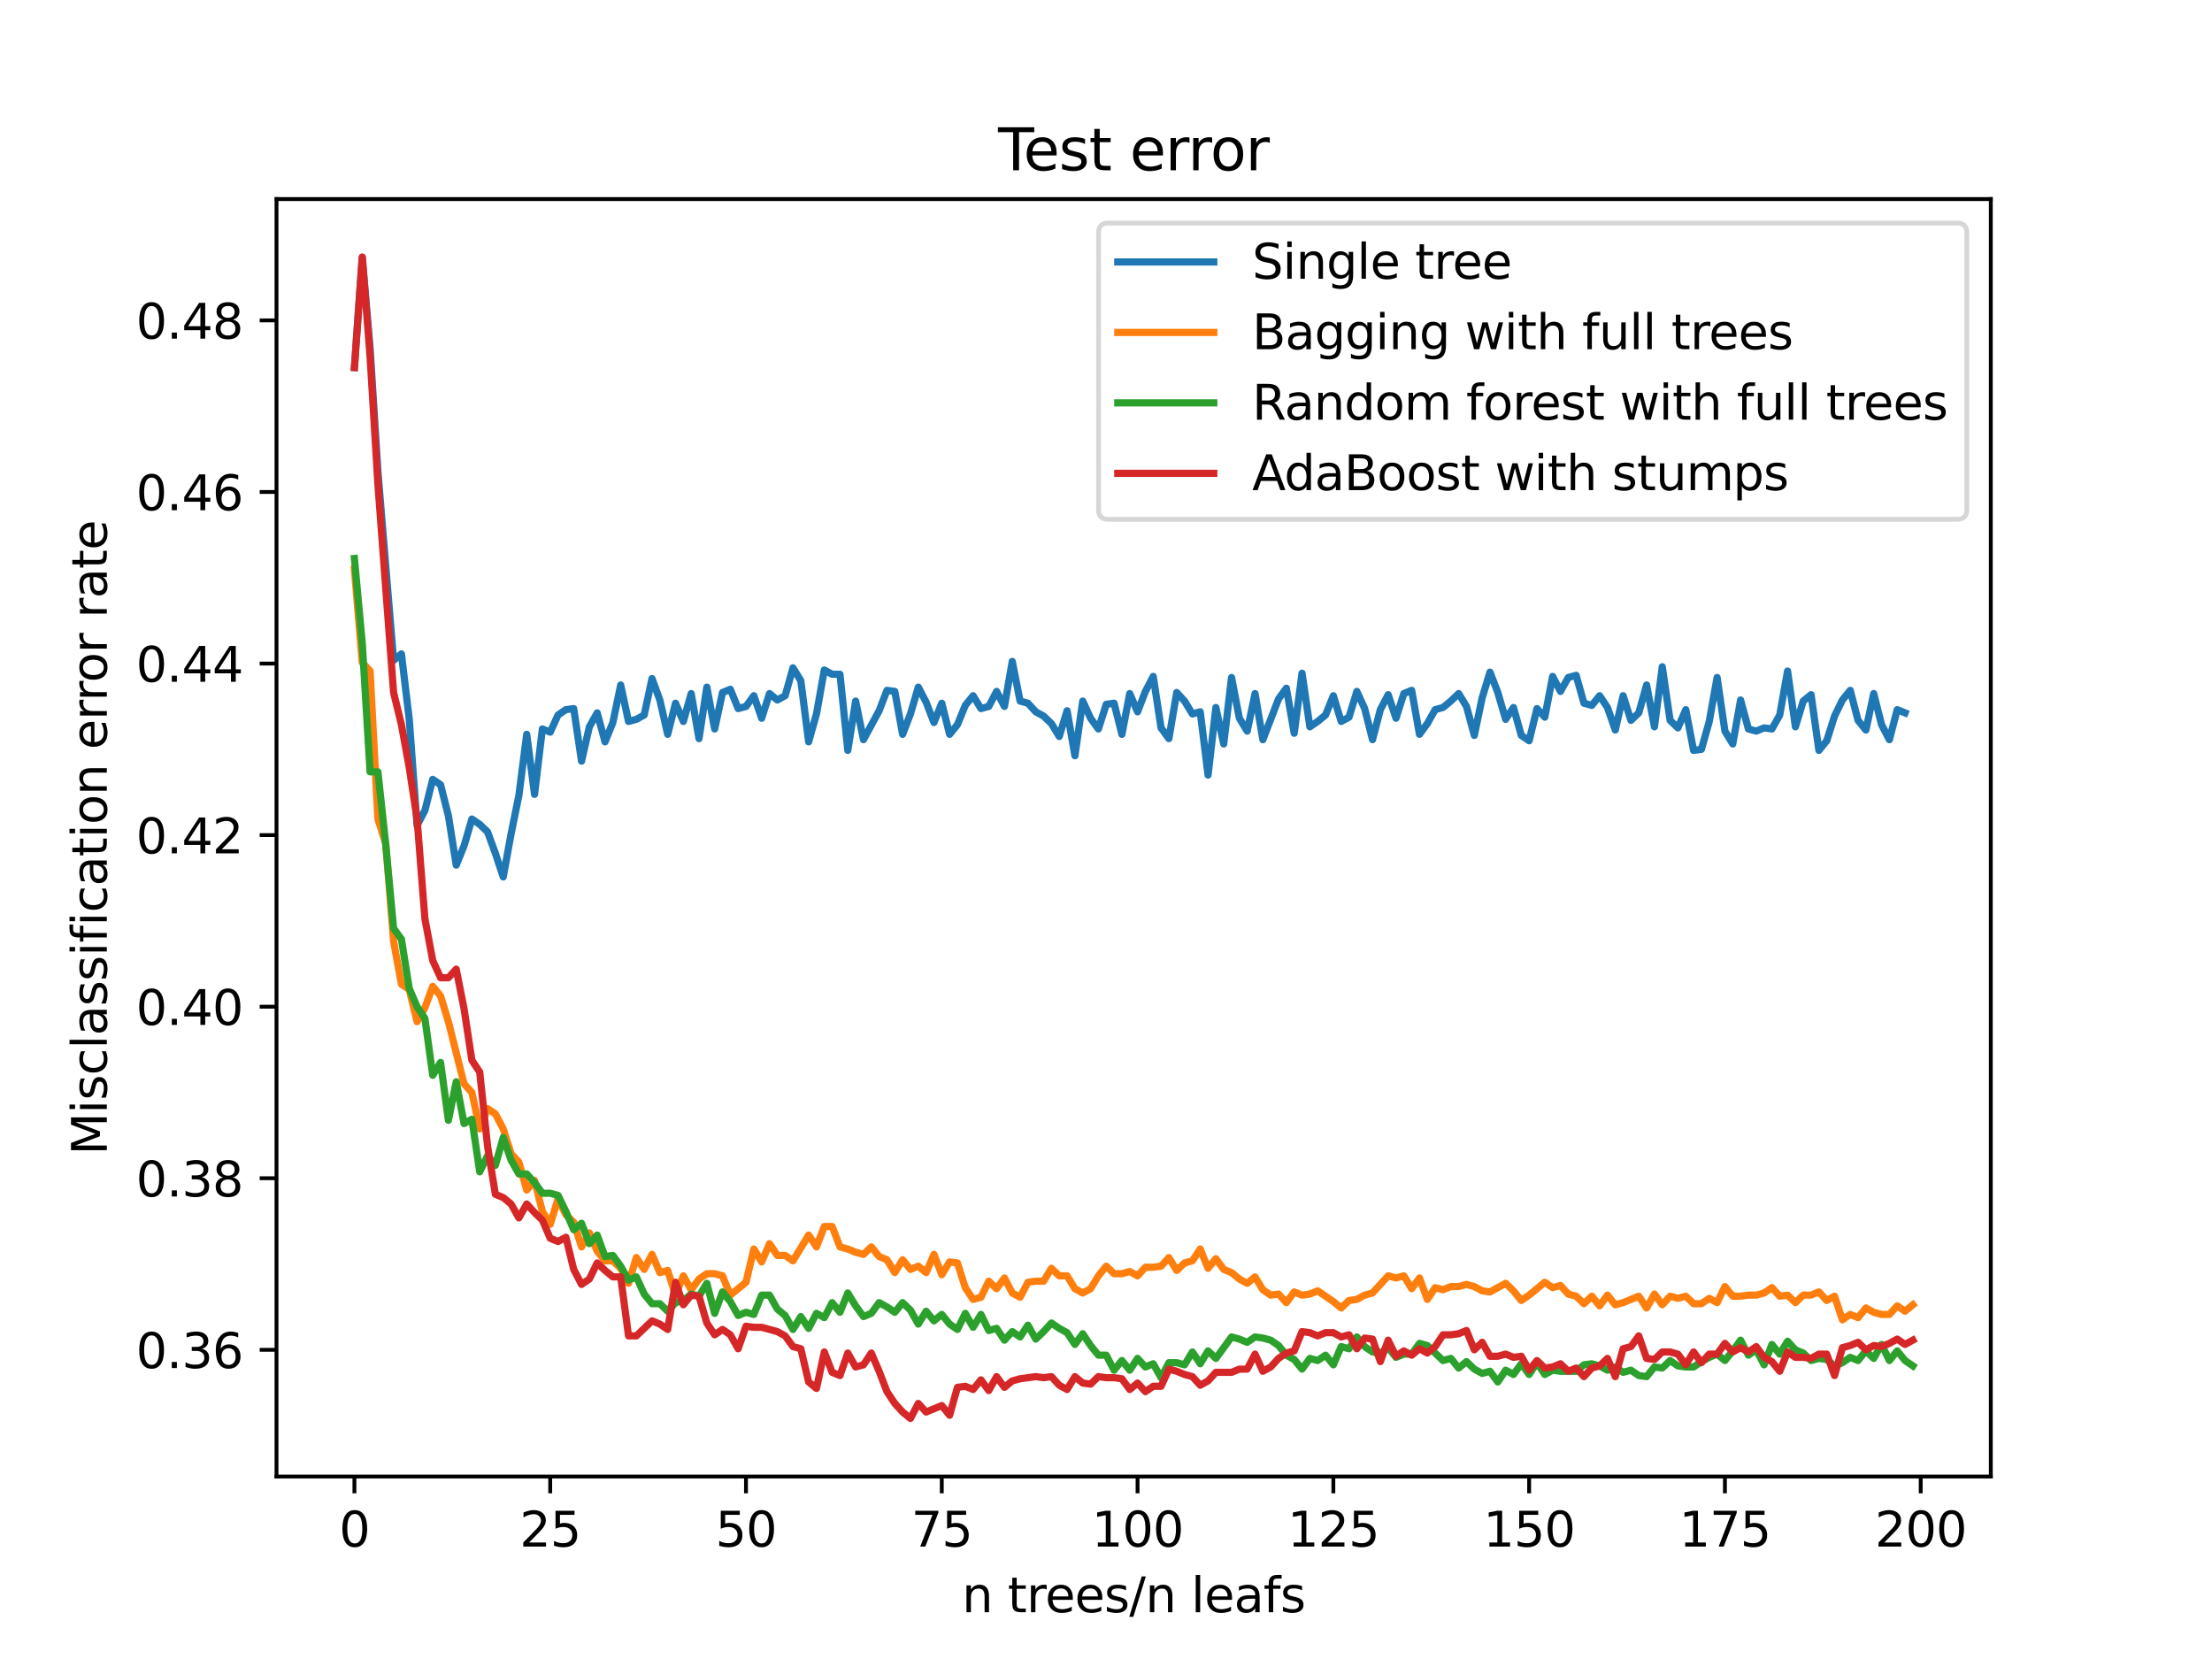 <?xml version="1.0" encoding="utf-8" standalone="no"?>
<!DOCTYPE svg PUBLIC "-//W3C//DTD SVG 1.1//EN"
  "http://www.w3.org/Graphics/SVG/1.1/DTD/svg11.dtd">
<svg height="345.6pt" version="1.1" viewBox="0 0 460.8 345.6" width="460.8pt" xmlns="http://www.w3.org/2000/svg" xmlns:xlink="http://www.w3.org/1999/xlink">
 <defs>
  <style type="text/css">*{stroke-linecap:butt;stroke-linejoin:round;}</style>
 </defs>
 <g id="figure_1">
  <g id="patch_1">
   <path d="M 0 345.6 
L 460.8 345.6 
L 460.8 0 
L 0 0 
z
" style="fill:#ffffff;"/>
  </g>
  <g id="axes_1">
   <g id="patch_2">
    <path d="M 57.6 307.584 
L 414.72 307.584 
L 414.72 41.472 
L 57.6 41.472 
z
" style="fill:#ffffff;"/>
   </g>
   <g id="matplotlib.axis_1">
    <g id="xtick_1">
     <g id="line2d_1">
      <defs>
       <path d="M 0 0 
L 0 3.5 
" id="m1b43914814" style="stroke:#000000;stroke-width:0.8;"/>
      </defs>
      <g>
       <use style="stroke:#000000;stroke-width:0.8;" x="73.833" xlink:href="#m1b43914814" y="307.584"/>
      </g>
     </g>
     <g id="text_1">
      <!-- 0 -->
      <g transform="translate(70.651 322.182)scale(0.1 -0.1)">
       <defs>
        <path d="M 2034 4250 
Q 1547 4250 1301 3770 
Q 1056 3291 1056 2328 
Q 1056 1369 1301 889 
Q 1547 409 2034 409 
Q 2525 409 2770 889 
Q 3016 1369 3016 2328 
Q 3016 3291 2770 3770 
Q 2525 4250 2034 4250 
z
M 2034 4750 
Q 2819 4750 3233 4129 
Q 3647 3509 3647 2328 
Q 3647 1150 3233 529 
Q 2819 -91 2034 -91 
Q 1250 -91 836 529 
Q 422 1150 422 2328 
Q 422 3509 836 4129 
Q 1250 4750 2034 4750 
z
" id="DejaVuSans-30" transform="scale(0.016)"/>
       </defs>
       <use xlink:href="#DejaVuSans-30"/>
      </g>
     </g>
    </g>
    <g id="xtick_2">
     <g id="line2d_2">
      <g>
       <use style="stroke:#000000;stroke-width:0.8;" x="114.618" xlink:href="#m1b43914814" y="307.584"/>
      </g>
     </g>
     <g id="text_2">
      <!-- 25 -->
      <g transform="translate(108.256 322.182)scale(0.1 -0.1)">
       <defs>
        <path d="M 1228 531 
L 3431 531 
L 3431 0 
L 469 0 
L 469 531 
Q 828 903 1448 1529 
Q 2069 2156 2228 2338 
Q 2531 2678 2651 2914 
Q 2772 3150 2772 3378 
Q 2772 3750 2511 3984 
Q 2250 4219 1831 4219 
Q 1534 4219 1204 4116 
Q 875 4013 500 3803 
L 500 4441 
Q 881 4594 1212 4672 
Q 1544 4750 1819 4750 
Q 2544 4750 2975 4387 
Q 3406 4025 3406 3419 
Q 3406 3131 3298 2873 
Q 3191 2616 2906 2266 
Q 2828 2175 2409 1742 
Q 1991 1309 1228 531 
z
" id="DejaVuSans-32" transform="scale(0.016)"/>
        <path d="M 691 4666 
L 3169 4666 
L 3169 4134 
L 1269 4134 
L 1269 2991 
Q 1406 3038 1543 3061 
Q 1681 3084 1819 3084 
Q 2600 3084 3056 2656 
Q 3513 2228 3513 1497 
Q 3513 744 3044 326 
Q 2575 -91 1722 -91 
Q 1428 -91 1123 -41 
Q 819 9 494 109 
L 494 744 
Q 775 591 1075 516 
Q 1375 441 1709 441 
Q 2250 441 2565 725 
Q 2881 1009 2881 1497 
Q 2881 1984 2565 2268 
Q 2250 2553 1709 2553 
Q 1456 2553 1204 2497 
Q 953 2441 691 2322 
L 691 4666 
z
" id="DejaVuSans-35" transform="scale(0.016)"/>
       </defs>
       <use xlink:href="#DejaVuSans-32"/>
       <use x="63.623" xlink:href="#DejaVuSans-35"/>
      </g>
     </g>
    </g>
    <g id="xtick_3">
     <g id="line2d_3">
      <g>
       <use style="stroke:#000000;stroke-width:0.8;" x="155.404" xlink:href="#m1b43914814" y="307.584"/>
      </g>
     </g>
     <g id="text_3">
      <!-- 50 -->
      <g transform="translate(149.042 322.182)scale(0.1 -0.1)">
       <use xlink:href="#DejaVuSans-35"/>
       <use x="63.623" xlink:href="#DejaVuSans-30"/>
      </g>
     </g>
    </g>
    <g id="xtick_4">
     <g id="line2d_4">
      <g>
       <use style="stroke:#000000;stroke-width:0.8;" x="196.19" xlink:href="#m1b43914814" y="307.584"/>
      </g>
     </g>
     <g id="text_4">
      <!-- 75 -->
      <g transform="translate(189.827 322.182)scale(0.1 -0.1)">
       <defs>
        <path d="M 525 4666 
L 3525 4666 
L 3525 4397 
L 1831 0 
L 1172 0 
L 2766 4134 
L 525 4134 
L 525 4666 
z
" id="DejaVuSans-37" transform="scale(0.016)"/>
       </defs>
       <use xlink:href="#DejaVuSans-37"/>
       <use x="63.623" xlink:href="#DejaVuSans-35"/>
      </g>
     </g>
    </g>
    <g id="xtick_5">
     <g id="line2d_5">
      <g>
       <use style="stroke:#000000;stroke-width:0.8;" x="236.976" xlink:href="#m1b43914814" y="307.584"/>
      </g>
     </g>
     <g id="text_5">
      <!-- 100 -->
      <g transform="translate(227.432 322.182)scale(0.1 -0.1)">
       <defs>
        <path d="M 794 531 
L 1825 531 
L 1825 4091 
L 703 3866 
L 703 4441 
L 1819 4666 
L 2450 4666 
L 2450 531 
L 3481 531 
L 3481 0 
L 794 0 
L 794 531 
z
" id="DejaVuSans-31" transform="scale(0.016)"/>
       </defs>
       <use xlink:href="#DejaVuSans-31"/>
       <use x="63.623" xlink:href="#DejaVuSans-30"/>
       <use x="127.246" xlink:href="#DejaVuSans-30"/>
      </g>
     </g>
    </g>
    <g id="xtick_6">
     <g id="line2d_6">
      <g>
       <use style="stroke:#000000;stroke-width:0.8;" x="277.761" xlink:href="#m1b43914814" y="307.584"/>
      </g>
     </g>
     <g id="text_6">
      <!-- 125 -->
      <g transform="translate(268.218 322.182)scale(0.1 -0.1)">
       <use xlink:href="#DejaVuSans-31"/>
       <use x="63.623" xlink:href="#DejaVuSans-32"/>
       <use x="127.246" xlink:href="#DejaVuSans-35"/>
      </g>
     </g>
    </g>
    <g id="xtick_7">
     <g id="line2d_7">
      <g>
       <use style="stroke:#000000;stroke-width:0.8;" x="318.547" xlink:href="#m1b43914814" y="307.584"/>
      </g>
     </g>
     <g id="text_7">
      <!-- 150 -->
      <g transform="translate(309.003 322.182)scale(0.1 -0.1)">
       <use xlink:href="#DejaVuSans-31"/>
       <use x="63.623" xlink:href="#DejaVuSans-35"/>
       <use x="127.246" xlink:href="#DejaVuSans-30"/>
      </g>
     </g>
    </g>
    <g id="xtick_8">
     <g id="line2d_8">
      <g>
       <use style="stroke:#000000;stroke-width:0.8;" x="359.333" xlink:href="#m1b43914814" y="307.584"/>
      </g>
     </g>
     <g id="text_8">
      <!-- 175 -->
      <g transform="translate(349.789 322.182)scale(0.1 -0.1)">
       <use xlink:href="#DejaVuSans-31"/>
       <use x="63.623" xlink:href="#DejaVuSans-37"/>
       <use x="127.246" xlink:href="#DejaVuSans-35"/>
      </g>
     </g>
    </g>
    <g id="xtick_9">
     <g id="line2d_9">
      <g>
       <use style="stroke:#000000;stroke-width:0.8;" x="400.119" xlink:href="#m1b43914814" y="307.584"/>
      </g>
     </g>
     <g id="text_9">
      <!-- 200 -->
      <g transform="translate(390.575 322.182)scale(0.1 -0.1)">
       <use xlink:href="#DejaVuSans-32"/>
       <use x="63.623" xlink:href="#DejaVuSans-30"/>
       <use x="127.246" xlink:href="#DejaVuSans-30"/>
      </g>
     </g>
    </g>
    <g id="text_10">
     <!-- n trees/n leafs -->
     <g transform="translate(200.405 335.861)scale(0.1 -0.1)">
      <defs>
       <path d="M 3513 2113 
L 3513 0 
L 2938 0 
L 2938 2094 
Q 2938 2591 2744 2837 
Q 2550 3084 2163 3084 
Q 1697 3084 1428 2787 
Q 1159 2491 1159 1978 
L 1159 0 
L 581 0 
L 581 3500 
L 1159 3500 
L 1159 2956 
Q 1366 3272 1645 3428 
Q 1925 3584 2291 3584 
Q 2894 3584 3203 3211 
Q 3513 2838 3513 2113 
z
" id="DejaVuSans-6e" transform="scale(0.016)"/>
       <path id="DejaVuSans-20" transform="scale(0.016)"/>
       <path d="M 1172 4494 
L 1172 3500 
L 2356 3500 
L 2356 3053 
L 1172 3053 
L 1172 1153 
Q 1172 725 1289 603 
Q 1406 481 1766 481 
L 2356 481 
L 2356 0 
L 1766 0 
Q 1100 0 847 248 
Q 594 497 594 1153 
L 594 3053 
L 172 3053 
L 172 3500 
L 594 3500 
L 594 4494 
L 1172 4494 
z
" id="DejaVuSans-74" transform="scale(0.016)"/>
       <path d="M 2631 2963 
Q 2534 3019 2420 3045 
Q 2306 3072 2169 3072 
Q 1681 3072 1420 2755 
Q 1159 2438 1159 1844 
L 1159 0 
L 581 0 
L 581 3500 
L 1159 3500 
L 1159 2956 
Q 1341 3275 1631 3429 
Q 1922 3584 2338 3584 
Q 2397 3584 2469 3576 
Q 2541 3569 2628 3553 
L 2631 2963 
z
" id="DejaVuSans-72" transform="scale(0.016)"/>
       <path d="M 3597 1894 
L 3597 1613 
L 953 1613 
Q 991 1019 1311 708 
Q 1631 397 2203 397 
Q 2534 397 2845 478 
Q 3156 559 3463 722 
L 3463 178 
Q 3153 47 2828 -22 
Q 2503 -91 2169 -91 
Q 1331 -91 842 396 
Q 353 884 353 1716 
Q 353 2575 817 3079 
Q 1281 3584 2069 3584 
Q 2775 3584 3186 3129 
Q 3597 2675 3597 1894 
z
M 3022 2063 
Q 3016 2534 2758 2815 
Q 2500 3097 2075 3097 
Q 1594 3097 1305 2825 
Q 1016 2553 972 2059 
L 3022 2063 
z
" id="DejaVuSans-65" transform="scale(0.016)"/>
       <path d="M 2834 3397 
L 2834 2853 
Q 2591 2978 2328 3040 
Q 2066 3103 1784 3103 
Q 1356 3103 1142 2972 
Q 928 2841 928 2578 
Q 928 2378 1081 2264 
Q 1234 2150 1697 2047 
L 1894 2003 
Q 2506 1872 2764 1633 
Q 3022 1394 3022 966 
Q 3022 478 2636 193 
Q 2250 -91 1575 -91 
Q 1294 -91 989 -36 
Q 684 19 347 128 
L 347 722 
Q 666 556 975 473 
Q 1284 391 1588 391 
Q 1994 391 2212 530 
Q 2431 669 2431 922 
Q 2431 1156 2273 1281 
Q 2116 1406 1581 1522 
L 1381 1569 
Q 847 1681 609 1914 
Q 372 2147 372 2553 
Q 372 3047 722 3315 
Q 1072 3584 1716 3584 
Q 2034 3584 2315 3537 
Q 2597 3491 2834 3397 
z
" id="DejaVuSans-73" transform="scale(0.016)"/>
       <path d="M 1625 4666 
L 2156 4666 
L 531 -594 
L 0 -594 
L 1625 4666 
z
" id="DejaVuSans-2f" transform="scale(0.016)"/>
       <path d="M 603 4863 
L 1178 4863 
L 1178 0 
L 603 0 
L 603 4863 
z
" id="DejaVuSans-6c" transform="scale(0.016)"/>
       <path d="M 2194 1759 
Q 1497 1759 1228 1600 
Q 959 1441 959 1056 
Q 959 750 1161 570 
Q 1363 391 1709 391 
Q 2188 391 2477 730 
Q 2766 1069 2766 1631 
L 2766 1759 
L 2194 1759 
z
M 3341 1997 
L 3341 0 
L 2766 0 
L 2766 531 
Q 2569 213 2275 61 
Q 1981 -91 1556 -91 
Q 1019 -91 701 211 
Q 384 513 384 1019 
Q 384 1609 779 1909 
Q 1175 2209 1959 2209 
L 2766 2209 
L 2766 2266 
Q 2766 2663 2505 2880 
Q 2244 3097 1772 3097 
Q 1472 3097 1187 3025 
Q 903 2953 641 2809 
L 641 3341 
Q 956 3463 1253 3523 
Q 1550 3584 1831 3584 
Q 2591 3584 2966 3190 
Q 3341 2797 3341 1997 
z
" id="DejaVuSans-61" transform="scale(0.016)"/>
       <path d="M 2375 4863 
L 2375 4384 
L 1825 4384 
Q 1516 4384 1395 4259 
Q 1275 4134 1275 3809 
L 1275 3500 
L 2222 3500 
L 2222 3053 
L 1275 3053 
L 1275 0 
L 697 0 
L 697 3053 
L 147 3053 
L 147 3500 
L 697 3500 
L 697 3744 
Q 697 4328 969 4595 
Q 1241 4863 1831 4863 
L 2375 4863 
z
" id="DejaVuSans-66" transform="scale(0.016)"/>
      </defs>
      <use xlink:href="#DejaVuSans-6e"/>
      <use x="63.379" xlink:href="#DejaVuSans-20"/>
      <use x="95.166" xlink:href="#DejaVuSans-74"/>
      <use x="134.375" xlink:href="#DejaVuSans-72"/>
      <use x="173.238" xlink:href="#DejaVuSans-65"/>
      <use x="234.762" xlink:href="#DejaVuSans-65"/>
      <use x="296.285" xlink:href="#DejaVuSans-73"/>
      <use x="348.385" xlink:href="#DejaVuSans-2f"/>
      <use x="382.076" xlink:href="#DejaVuSans-6e"/>
      <use x="445.455" xlink:href="#DejaVuSans-20"/>
      <use x="477.242" xlink:href="#DejaVuSans-6c"/>
      <use x="505.025" xlink:href="#DejaVuSans-65"/>
      <use x="566.549" xlink:href="#DejaVuSans-61"/>
      <use x="627.828" xlink:href="#DejaVuSans-66"/>
      <use x="663.033" xlink:href="#DejaVuSans-73"/>
     </g>
    </g>
   </g>
   <g id="matplotlib.axis_2">
    <g id="ytick_1">
     <g id="line2d_10">
      <defs>
       <path d="M 0 0 
L -3.5 0 
" id="m3d5e4b14b0" style="stroke:#000000;stroke-width:0.8;"/>
      </defs>
      <g>
       <use style="stroke:#000000;stroke-width:0.8;" x="57.6" xlink:href="#m3d5e4b14b0" y="281.192"/>
      </g>
     </g>
     <g id="text_11">
      <!-- 0.36 -->
      <g transform="translate(28.334 284.991)scale(0.1 -0.1)">
       <defs>
        <path d="M 684 794 
L 1344 794 
L 1344 0 
L 684 0 
L 684 794 
z
" id="DejaVuSans-2e" transform="scale(0.016)"/>
        <path d="M 2597 2516 
Q 3050 2419 3304 2112 
Q 3559 1806 3559 1356 
Q 3559 666 3084 287 
Q 2609 -91 1734 -91 
Q 1441 -91 1130 -33 
Q 819 25 488 141 
L 488 750 
Q 750 597 1062 519 
Q 1375 441 1716 441 
Q 2309 441 2620 675 
Q 2931 909 2931 1356 
Q 2931 1769 2642 2001 
Q 2353 2234 1838 2234 
L 1294 2234 
L 1294 2753 
L 1863 2753 
Q 2328 2753 2575 2939 
Q 2822 3125 2822 3475 
Q 2822 3834 2567 4026 
Q 2313 4219 1838 4219 
Q 1578 4219 1281 4162 
Q 984 4106 628 3988 
L 628 4550 
Q 988 4650 1302 4700 
Q 1616 4750 1894 4750 
Q 2613 4750 3031 4423 
Q 3450 4097 3450 3541 
Q 3450 3153 3228 2886 
Q 3006 2619 2597 2516 
z
" id="DejaVuSans-33" transform="scale(0.016)"/>
        <path d="M 2113 2584 
Q 1688 2584 1439 2293 
Q 1191 2003 1191 1497 
Q 1191 994 1439 701 
Q 1688 409 2113 409 
Q 2538 409 2786 701 
Q 3034 994 3034 1497 
Q 3034 2003 2786 2293 
Q 2538 2584 2113 2584 
z
M 3366 4563 
L 3366 3988 
Q 3128 4100 2886 4159 
Q 2644 4219 2406 4219 
Q 1781 4219 1451 3797 
Q 1122 3375 1075 2522 
Q 1259 2794 1537 2939 
Q 1816 3084 2150 3084 
Q 2853 3084 3261 2657 
Q 3669 2231 3669 1497 
Q 3669 778 3244 343 
Q 2819 -91 2113 -91 
Q 1303 -91 875 529 
Q 447 1150 447 2328 
Q 447 3434 972 4092 
Q 1497 4750 2381 4750 
Q 2619 4750 2861 4703 
Q 3103 4656 3366 4563 
z
" id="DejaVuSans-36" transform="scale(0.016)"/>
       </defs>
       <use xlink:href="#DejaVuSans-30"/>
       <use x="63.623" xlink:href="#DejaVuSans-2e"/>
       <use x="95.41" xlink:href="#DejaVuSans-33"/>
       <use x="159.033" xlink:href="#DejaVuSans-36"/>
      </g>
     </g>
    </g>
    <g id="ytick_2">
     <g id="line2d_11">
      <g>
       <use style="stroke:#000000;stroke-width:0.8;" x="57.6" xlink:href="#m3d5e4b14b0" y="245.451"/>
      </g>
     </g>
     <g id="text_12">
      <!-- 0.38 -->
      <g transform="translate(28.334 249.25)scale(0.1 -0.1)">
       <defs>
        <path d="M 2034 2216 
Q 1584 2216 1326 1975 
Q 1069 1734 1069 1313 
Q 1069 891 1326 650 
Q 1584 409 2034 409 
Q 2484 409 2743 651 
Q 3003 894 3003 1313 
Q 3003 1734 2745 1975 
Q 2488 2216 2034 2216 
z
M 1403 2484 
Q 997 2584 770 2862 
Q 544 3141 544 3541 
Q 544 4100 942 4425 
Q 1341 4750 2034 4750 
Q 2731 4750 3128 4425 
Q 3525 4100 3525 3541 
Q 3525 3141 3298 2862 
Q 3072 2584 2669 2484 
Q 3125 2378 3379 2068 
Q 3634 1759 3634 1313 
Q 3634 634 3220 271 
Q 2806 -91 2034 -91 
Q 1263 -91 848 271 
Q 434 634 434 1313 
Q 434 1759 690 2068 
Q 947 2378 1403 2484 
z
M 1172 3481 
Q 1172 3119 1398 2916 
Q 1625 2713 2034 2713 
Q 2441 2713 2670 2916 
Q 2900 3119 2900 3481 
Q 2900 3844 2670 4047 
Q 2441 4250 2034 4250 
Q 1625 4250 1398 4047 
Q 1172 3844 1172 3481 
z
" id="DejaVuSans-38" transform="scale(0.016)"/>
       </defs>
       <use xlink:href="#DejaVuSans-30"/>
       <use x="63.623" xlink:href="#DejaVuSans-2e"/>
       <use x="95.41" xlink:href="#DejaVuSans-33"/>
       <use x="159.033" xlink:href="#DejaVuSans-38"/>
      </g>
     </g>
    </g>
    <g id="ytick_3">
     <g id="line2d_12">
      <g>
       <use style="stroke:#000000;stroke-width:0.8;" x="57.6" xlink:href="#m3d5e4b14b0" y="209.71"/>
      </g>
     </g>
     <g id="text_13">
      <!-- 0.40 -->
      <g transform="translate(28.334 213.509)scale(0.1 -0.1)">
       <defs>
        <path d="M 2419 4116 
L 825 1625 
L 2419 1625 
L 2419 4116 
z
M 2253 4666 
L 3047 4666 
L 3047 1625 
L 3713 1625 
L 3713 1100 
L 3047 1100 
L 3047 0 
L 2419 0 
L 2419 1100 
L 313 1100 
L 313 1709 
L 2253 4666 
z
" id="DejaVuSans-34" transform="scale(0.016)"/>
       </defs>
       <use xlink:href="#DejaVuSans-30"/>
       <use x="63.623" xlink:href="#DejaVuSans-2e"/>
       <use x="95.41" xlink:href="#DejaVuSans-34"/>
       <use x="159.033" xlink:href="#DejaVuSans-30"/>
      </g>
     </g>
    </g>
    <g id="ytick_4">
     <g id="line2d_13">
      <g>
       <use style="stroke:#000000;stroke-width:0.8;" x="57.6" xlink:href="#m3d5e4b14b0" y="173.97"/>
      </g>
     </g>
     <g id="text_14">
      <!-- 0.42 -->
      <g transform="translate(28.334 177.769)scale(0.1 -0.1)">
       <use xlink:href="#DejaVuSans-30"/>
       <use x="63.623" xlink:href="#DejaVuSans-2e"/>
       <use x="95.41" xlink:href="#DejaVuSans-34"/>
       <use x="159.033" xlink:href="#DejaVuSans-32"/>
      </g>
     </g>
    </g>
    <g id="ytick_5">
     <g id="line2d_14">
      <g>
       <use style="stroke:#000000;stroke-width:0.8;" x="57.6" xlink:href="#m3d5e4b14b0" y="138.229"/>
      </g>
     </g>
     <g id="text_15">
      <!-- 0.44 -->
      <g transform="translate(28.334 142.028)scale(0.1 -0.1)">
       <use xlink:href="#DejaVuSans-30"/>
       <use x="63.623" xlink:href="#DejaVuSans-2e"/>
       <use x="95.41" xlink:href="#DejaVuSans-34"/>
       <use x="159.033" xlink:href="#DejaVuSans-34"/>
      </g>
     </g>
    </g>
    <g id="ytick_6">
     <g id="line2d_15">
      <g>
       <use style="stroke:#000000;stroke-width:0.8;" x="57.6" xlink:href="#m3d5e4b14b0" y="102.488"/>
      </g>
     </g>
     <g id="text_16">
      <!-- 0.46 -->
      <g transform="translate(28.334 106.287)scale(0.1 -0.1)">
       <use xlink:href="#DejaVuSans-30"/>
       <use x="63.623" xlink:href="#DejaVuSans-2e"/>
       <use x="95.41" xlink:href="#DejaVuSans-34"/>
       <use x="159.033" xlink:href="#DejaVuSans-36"/>
      </g>
     </g>
    </g>
    <g id="ytick_7">
     <g id="line2d_16">
      <g>
       <use style="stroke:#000000;stroke-width:0.8;" x="57.6" xlink:href="#m3d5e4b14b0" y="66.747"/>
      </g>
     </g>
     <g id="text_17">
      <!-- 0.48 -->
      <g transform="translate(28.334 70.547)scale(0.1 -0.1)">
       <use xlink:href="#DejaVuSans-30"/>
       <use x="63.623" xlink:href="#DejaVuSans-2e"/>
       <use x="95.41" xlink:href="#DejaVuSans-34"/>
       <use x="159.033" xlink:href="#DejaVuSans-38"/>
      </g>
     </g>
    </g>
    <g id="text_18">
     <!-- Misclassification error rate -->
     <g transform="translate(22.255 240.613)rotate(-90)scale(0.1 -0.1)">
      <defs>
       <path d="M 628 4666 
L 1569 4666 
L 2759 1491 
L 3956 4666 
L 4897 4666 
L 4897 0 
L 4281 0 
L 4281 4097 
L 3078 897 
L 2444 897 
L 1241 4097 
L 1241 0 
L 628 0 
L 628 4666 
z
" id="DejaVuSans-4d" transform="scale(0.016)"/>
       <path d="M 603 3500 
L 1178 3500 
L 1178 0 
L 603 0 
L 603 3500 
z
M 603 4863 
L 1178 4863 
L 1178 4134 
L 603 4134 
L 603 4863 
z
" id="DejaVuSans-69" transform="scale(0.016)"/>
       <path d="M 3122 3366 
L 3122 2828 
Q 2878 2963 2633 3030 
Q 2388 3097 2138 3097 
Q 1578 3097 1268 2742 
Q 959 2388 959 1747 
Q 959 1106 1268 751 
Q 1578 397 2138 397 
Q 2388 397 2633 464 
Q 2878 531 3122 666 
L 3122 134 
Q 2881 22 2623 -34 
Q 2366 -91 2075 -91 
Q 1284 -91 818 406 
Q 353 903 353 1747 
Q 353 2603 823 3093 
Q 1294 3584 2113 3584 
Q 2378 3584 2631 3529 
Q 2884 3475 3122 3366 
z
" id="DejaVuSans-63" transform="scale(0.016)"/>
       <path d="M 1959 3097 
Q 1497 3097 1228 2736 
Q 959 2375 959 1747 
Q 959 1119 1226 758 
Q 1494 397 1959 397 
Q 2419 397 2687 759 
Q 2956 1122 2956 1747 
Q 2956 2369 2687 2733 
Q 2419 3097 1959 3097 
z
M 1959 3584 
Q 2709 3584 3137 3096 
Q 3566 2609 3566 1747 
Q 3566 888 3137 398 
Q 2709 -91 1959 -91 
Q 1206 -91 779 398 
Q 353 888 353 1747 
Q 353 2609 779 3096 
Q 1206 3584 1959 3584 
z
" id="DejaVuSans-6f" transform="scale(0.016)"/>
      </defs>
      <use xlink:href="#DejaVuSans-4d"/>
      <use x="86.279" xlink:href="#DejaVuSans-69"/>
      <use x="114.062" xlink:href="#DejaVuSans-73"/>
      <use x="166.162" xlink:href="#DejaVuSans-63"/>
      <use x="221.143" xlink:href="#DejaVuSans-6c"/>
      <use x="248.926" xlink:href="#DejaVuSans-61"/>
      <use x="310.205" xlink:href="#DejaVuSans-73"/>
      <use x="362.305" xlink:href="#DejaVuSans-73"/>
      <use x="414.404" xlink:href="#DejaVuSans-69"/>
      <use x="442.188" xlink:href="#DejaVuSans-66"/>
      <use x="477.393" xlink:href="#DejaVuSans-69"/>
      <use x="505.176" xlink:href="#DejaVuSans-63"/>
      <use x="560.156" xlink:href="#DejaVuSans-61"/>
      <use x="621.436" xlink:href="#DejaVuSans-74"/>
      <use x="660.645" xlink:href="#DejaVuSans-69"/>
      <use x="688.428" xlink:href="#DejaVuSans-6f"/>
      <use x="749.609" xlink:href="#DejaVuSans-6e"/>
      <use x="812.988" xlink:href="#DejaVuSans-20"/>
      <use x="844.775" xlink:href="#DejaVuSans-65"/>
      <use x="906.299" xlink:href="#DejaVuSans-72"/>
      <use x="945.662" xlink:href="#DejaVuSans-72"/>
      <use x="984.525" xlink:href="#DejaVuSans-6f"/>
      <use x="1045.707" xlink:href="#DejaVuSans-72"/>
      <use x="1086.82" xlink:href="#DejaVuSans-20"/>
      <use x="1118.607" xlink:href="#DejaVuSans-72"/>
      <use x="1159.721" xlink:href="#DejaVuSans-61"/>
      <use x="1221" xlink:href="#DejaVuSans-74"/>
      <use x="1260.209" xlink:href="#DejaVuSans-65"/>
     </g>
    </g>
   </g>
   <g id="line2d_17">
    <path clip-path="url(#p11747caf2a)" d="M 73.833 76.576 
L 75.464 53.568 
L 77.096 72.555 
L 78.727 98.244 
L 81.99 137.559 
L 83.621 136.218 
L 85.253 149.845 
L 86.884 171.959 
L 88.516 168.832 
L 90.147 162.354 
L 91.778 163.471 
L 93.41 169.949 
L 95.041 180.224 
L 96.673 176.203 
L 98.304 170.619 
L 99.936 171.736 
L 101.567 173.299 
L 103.198 177.767 
L 104.83 182.681 
L 106.461 173.746 
L 108.093 165.705 
L 109.724 152.972 
L 111.356 165.481 
L 112.987 151.855 
L 114.618 152.525 
L 116.25 148.951 
L 117.881 147.834 
L 119.513 147.611 
L 121.144 158.556 
L 122.776 151.408 
L 124.407 148.504 
L 126.038 154.536 
L 127.67 150.515 
L 129.301 142.696 
L 130.933 150.291 
L 132.564 149.845 
L 134.196 148.951 
L 135.827 141.356 
L 137.458 145.824 
L 139.09 152.972 
L 140.721 146.494 
L 142.353 150.291 
L 143.984 144.483 
L 145.616 153.865 
L 147.247 143.143 
L 148.879 151.855 
L 150.51 144.26 
L 152.141 143.59 
L 153.773 147.611 
L 155.404 147.164 
L 157.036 144.93 
L 158.667 149.621 
L 160.299 144.483 
L 161.93 145.824 
L 163.561 144.93 
L 165.193 139.122 
L 166.824 141.803 
L 168.456 154.536 
L 170.087 148.728 
L 171.719 139.569 
L 173.35 140.463 
L 174.981 140.463 
L 176.613 156.323 
L 178.244 146.047 
L 179.876 154.089 
L 183.139 148.058 
L 184.77 143.813 
L 186.401 144.037 
L 188.033 152.972 
L 189.664 148.728 
L 191.296 143.143 
L 192.927 146.27 
L 194.559 150.515 
L 196.19 146.494 
L 197.821 152.972 
L 199.453 150.961 
L 201.084 146.941 
L 202.716 144.93 
L 204.347 147.611 
L 205.979 147.164 
L 207.61 144.037 
L 209.241 147.164 
L 210.873 137.782 
L 212.504 146.047 
L 214.136 146.494 
L 215.767 148.281 
L 217.399 149.174 
L 219.03 150.738 
L 220.661 153.419 
L 222.293 148.058 
L 223.924 157.439 
L 225.556 146.047 
L 227.187 149.621 
L 228.819 151.855 
L 230.45 146.717 
L 232.081 146.494 
L 233.713 152.972 
L 235.344 144.483 
L 236.976 148.281 
L 238.607 144.037 
L 240.239 140.909 
L 241.87 151.632 
L 243.501 153.865 
L 245.133 144.26 
L 246.764 146.047 
L 248.396 148.728 
L 250.027 148.281 
L 251.659 161.46 
L 253.29 147.387 
L 254.921 154.982 
L 256.553 141.133 
L 258.184 149.621 
L 259.816 152.302 
L 261.447 144.483 
L 263.079 154.089 
L 266.341 145.6 
L 267.973 143.367 
L 269.604 152.748 
L 271.236 140.239 
L 272.867 151.408 
L 274.499 150.291 
L 276.13 148.951 
L 277.761 144.93 
L 279.393 150.291 
L 281.024 149.398 
L 282.656 144.037 
L 284.287 147.611 
L 285.919 154.089 
L 287.55 147.834 
L 289.181 144.707 
L 290.813 149.621 
L 292.444 144.483 
L 294.076 143.813 
L 295.707 152.972 
L 297.339 150.738 
L 298.97 147.834 
L 300.601 147.387 
L 302.233 146.047 
L 303.864 144.483 
L 305.496 147.164 
L 307.127 153.195 
L 308.759 145.377 
L 310.39 140.016 
L 312.021 144.26 
L 313.653 149.845 
L 315.284 147.387 
L 316.916 153.195 
L 318.547 154.312 
L 320.179 147.611 
L 321.81 149.398 
L 323.441 140.909 
L 325.073 144.037 
L 326.704 141.133 
L 328.336 140.686 
L 329.967 146.494 
L 331.599 146.941 
L 333.23 144.93 
L 334.862 147.387 
L 336.493 152.078 
L 338.124 144.93 
L 339.756 150.068 
L 341.387 148.504 
L 343.019 142.696 
L 344.65 151.408 
L 346.282 138.899 
L 347.913 150.068 
L 349.544 151.632 
L 351.176 147.834 
L 352.807 156.323 
L 354.439 156.099 
L 356.07 150.291 
L 357.702 141.133 
L 359.333 152.302 
L 360.964 154.982 
L 362.596 145.824 
L 364.227 151.855 
L 365.859 152.302 
L 367.49 151.632 
L 369.122 151.855 
L 370.753 148.951 
L 372.384 139.792 
L 374.016 151.408 
L 375.647 146.047 
L 377.279 144.707 
L 378.91 156.323 
L 380.542 154.312 
L 382.173 149.174 
L 383.804 145.824 
L 385.436 143.813 
L 387.067 150.068 
L 388.699 152.078 
L 390.33 144.483 
L 391.962 150.961 
L 393.593 154.089 
L 395.224 147.834 
L 396.856 148.504 
L 396.856 148.504 
" style="fill:none;stroke:#1f77b4;stroke-linecap:square;stroke-width:1.5;"/>
   </g>
   <g id="line2d_18">
    <path clip-path="url(#p11747caf2a)" d="M 73.833 118.571 
L 75.464 138.005 
L 77.096 139.792 
L 78.727 170.619 
L 80.358 175.757 
L 81.99 196.084 
L 83.621 205.019 
L 85.253 206.136 
L 86.884 212.838 
L 88.516 209.934 
L 90.147 205.466 
L 91.778 207.476 
L 93.41 212.838 
L 96.673 225.794 
L 98.304 227.581 
L 99.936 235.176 
L 101.567 230.931 
L 103.198 232.048 
L 104.83 235.176 
L 106.461 240.313 
L 108.093 242.1 
L 109.724 247.908 
L 111.356 245.898 
L 112.987 252.376 
L 114.618 255.056 
L 116.25 249.695 
L 117.881 253.046 
L 119.513 254.61 
L 121.144 259.747 
L 122.776 256.843 
L 124.407 260.641 
L 126.038 262.651 
L 127.67 262.651 
L 129.301 264.215 
L 130.933 267.342 
L 132.564 261.981 
L 134.196 264.438 
L 135.827 261.311 
L 137.458 265.108 
L 139.09 264.662 
L 140.721 269.799 
L 142.353 265.779 
L 143.984 268.682 
L 145.616 266.449 
L 147.247 265.332 
L 148.879 265.332 
L 150.51 265.779 
L 152.141 269.799 
L 155.404 267.119 
L 157.036 260.194 
L 158.667 262.875 
L 160.299 259.077 
L 161.93 261.534 
L 163.561 261.534 
L 165.193 262.651 
L 168.456 257.29 
L 170.087 259.747 
L 171.719 255.503 
L 173.35 255.503 
L 174.981 259.747 
L 176.613 260.194 
L 178.244 260.864 
L 179.876 261.311 
L 181.507 259.747 
L 183.139 261.758 
L 184.77 262.428 
L 186.401 265.108 
L 188.033 262.428 
L 189.664 264.438 
L 191.296 263.768 
L 192.927 265.108 
L 194.559 261.311 
L 196.19 265.555 
L 197.821 262.875 
L 199.453 263.098 
L 201.084 268.236 
L 202.716 270.693 
L 204.347 270.246 
L 205.979 266.895 
L 207.61 268.459 
L 209.241 266.225 
L 210.873 269.353 
L 212.504 270.246 
L 214.136 267.119 
L 215.767 266.895 
L 217.399 266.895 
L 219.03 264.215 
L 220.661 265.779 
L 222.293 265.779 
L 223.924 268.459 
L 225.556 269.353 
L 227.187 268.459 
L 228.819 265.779 
L 230.45 263.768 
L 232.081 265.332 
L 233.713 265.332 
L 235.344 264.885 
L 236.976 265.779 
L 238.607 263.991 
L 240.239 263.991 
L 241.87 263.768 
L 243.501 261.981 
L 245.133 264.662 
L 246.764 263.098 
L 248.396 262.651 
L 250.027 260.194 
L 251.659 264.215 
L 253.29 262.204 
L 254.921 264.438 
L 256.553 265.108 
L 258.184 266.449 
L 259.816 267.342 
L 261.447 266.002 
L 263.079 268.682 
L 264.71 269.799 
L 266.341 269.576 
L 267.973 271.363 
L 269.604 269.129 
L 271.236 269.799 
L 272.867 269.576 
L 274.499 268.906 
L 277.761 271.14 
L 279.393 272.48 
L 281.024 270.916 
L 282.656 270.693 
L 284.287 269.799 
L 285.919 269.353 
L 289.181 265.779 
L 290.813 266.225 
L 292.444 265.779 
L 294.076 268.459 
L 295.707 266.225 
L 297.339 270.693 
L 298.97 268.236 
L 300.601 268.682 
L 302.233 268.012 
L 303.864 268.012 
L 305.496 267.566 
L 307.127 268.012 
L 308.759 268.906 
L 310.39 269.129 
L 313.653 267.342 
L 315.284 268.906 
L 316.916 270.916 
L 318.547 269.799 
L 321.81 267.119 
L 323.441 268.236 
L 325.073 267.789 
L 326.704 269.576 
L 328.336 270.023 
L 329.967 271.586 
L 331.599 270.023 
L 333.23 272.033 
L 334.862 269.799 
L 336.493 271.81 
L 338.124 271.363 
L 341.387 270.023 
L 343.019 272.48 
L 344.65 269.576 
L 346.282 271.81 
L 347.913 270.023 
L 349.544 270.469 
L 351.176 270.023 
L 352.807 271.586 
L 354.439 271.586 
L 356.07 270.469 
L 357.702 271.363 
L 359.333 268.012 
L 360.964 270.023 
L 362.596 270.023 
L 364.227 269.799 
L 365.859 269.799 
L 367.49 269.353 
L 369.122 268.236 
L 370.753 270.023 
L 372.384 269.799 
L 374.016 271.363 
L 375.647 269.799 
L 377.279 269.799 
L 378.91 269.129 
L 380.542 270.916 
L 382.173 270.023 
L 383.804 274.937 
L 385.436 273.82 
L 387.067 274.49 
L 388.699 272.48 
L 390.33 273.373 
L 391.962 273.82 
L 393.593 273.82 
L 395.224 272.033 
L 396.856 273.15 
L 398.487 271.81 
L 398.487 271.81 
" style="fill:none;stroke:#ff7f0e;stroke-linecap:square;stroke-width:1.5;"/>
   </g>
   <g id="line2d_19">
    <path clip-path="url(#p11747caf2a)" d="M 73.833 116.338 
L 75.464 133.985 
L 77.096 160.79 
L 78.727 160.79 
L 80.358 175.98 
L 81.99 193.404 
L 83.621 195.637 
L 85.253 205.913 
L 86.884 209.71 
L 88.516 212.167 
L 90.147 224.007 
L 91.778 221.326 
L 93.41 233.388 
L 95.041 225.347 
L 96.673 234.059 
L 98.304 233.165 
L 99.936 244.111 
L 101.567 240.76 
L 103.198 242.77 
L 104.83 236.963 
L 106.461 241.654 
L 108.093 244.557 
L 109.724 244.557 
L 111.356 246.345 
L 112.987 248.578 
L 114.618 248.578 
L 116.25 249.025 
L 117.881 252.376 
L 119.513 256.173 
L 121.144 254.833 
L 122.776 259.077 
L 124.407 257.29 
L 126.038 261.758 
L 127.67 261.534 
L 129.301 263.768 
L 130.933 266.672 
L 132.564 266.002 
L 134.196 269.576 
L 135.827 271.586 
L 137.458 271.586 
L 139.09 273.15 
L 140.721 271.363 
L 142.353 270.916 
L 143.984 269.576 
L 145.616 270.023 
L 147.247 267.342 
L 148.879 273.597 
L 150.51 269.129 
L 152.141 271.14 
L 153.773 274.044 
L 155.404 273.373 
L 157.036 273.82 
L 158.667 269.799 
L 160.299 269.799 
L 161.93 272.703 
L 163.561 274.044 
L 165.193 276.948 
L 166.824 274.267 
L 168.456 276.724 
L 170.087 273.597 
L 171.719 274.49 
L 173.35 271.363 
L 174.981 273.373 
L 176.613 269.353 
L 178.244 272.033 
L 179.876 274.267 
L 181.507 273.597 
L 183.139 271.363 
L 184.77 272.257 
L 186.401 273.373 
L 188.033 271.363 
L 189.664 272.927 
L 191.296 275.831 
L 192.927 273.15 
L 194.559 275.16 
L 196.19 273.82 
L 197.821 275.831 
L 199.453 276.948 
L 201.084 273.597 
L 202.716 276.501 
L 204.347 273.82 
L 205.979 277.171 
L 207.61 276.724 
L 209.241 279.181 
L 210.873 277.394 
L 212.504 278.511 
L 214.136 276.054 
L 215.767 278.958 
L 217.399 277.394 
L 219.03 275.607 
L 220.661 276.724 
L 222.293 277.618 
L 223.924 280.075 
L 225.556 277.841 
L 227.187 280.298 
L 228.819 282.309 
L 230.45 282.309 
L 232.081 285.436 
L 233.713 283.426 
L 235.344 285.436 
L 236.976 282.979 
L 238.607 284.766 
L 240.239 284.096 
L 241.87 287 
L 243.501 283.872 
L 245.133 283.872 
L 246.764 284.319 
L 248.396 281.638 
L 250.027 284.096 
L 251.659 281.415 
L 253.29 282.979 
L 256.553 278.511 
L 258.184 278.958 
L 259.816 279.628 
L 261.447 278.511 
L 263.079 278.735 
L 264.71 279.181 
L 266.341 280.298 
L 267.973 282.309 
L 269.604 283.202 
L 271.236 285.213 
L 272.867 282.979 
L 274.499 283.426 
L 276.13 282.309 
L 277.761 284.319 
L 279.393 280.522 
L 281.024 280.968 
L 282.656 278.511 
L 284.287 280.522 
L 285.919 281.638 
L 287.55 281.862 
L 289.181 280.745 
L 290.813 282.755 
L 292.444 282.085 
L 294.076 282.085 
L 295.707 279.851 
L 297.339 280.298 
L 300.601 283.426 
L 302.233 282.979 
L 303.864 284.989 
L 305.496 283.649 
L 307.127 285.213 
L 308.759 286.106 
L 310.39 285.659 
L 312.021 287.893 
L 313.653 285.436 
L 315.284 286.329 
L 316.916 284.096 
L 318.547 286.329 
L 320.179 283.872 
L 321.81 286.329 
L 323.441 285.436 
L 325.073 285.659 
L 328.336 285.659 
L 329.967 284.319 
L 331.599 284.096 
L 333.23 284.542 
L 334.862 285.436 
L 336.493 284.766 
L 338.124 285.883 
L 339.756 285.436 
L 341.387 286.553 
L 343.019 286.776 
L 344.65 284.766 
L 346.282 284.989 
L 347.913 283.426 
L 349.544 284.542 
L 351.176 284.766 
L 352.807 284.766 
L 354.439 283.649 
L 356.07 282.755 
L 357.702 282.085 
L 359.333 283.426 
L 360.964 281.415 
L 362.596 279.181 
L 364.227 282.309 
L 365.859 281.192 
L 367.49 284.319 
L 369.122 280.075 
L 370.753 282.085 
L 372.384 279.405 
L 374.016 281.192 
L 375.647 281.862 
L 377.279 283.426 
L 378.91 282.979 
L 380.542 283.202 
L 382.173 284.542 
L 383.804 283.872 
L 385.436 282.755 
L 387.067 283.426 
L 388.699 281.415 
L 390.33 282.979 
L 391.962 280.075 
L 393.593 283.426 
L 395.224 281.415 
L 396.856 283.426 
L 398.487 284.542 
L 398.487 284.542 
" style="fill:none;stroke:#2ca02c;stroke-linecap:square;stroke-width:1.5;"/>
   </g>
   <g id="line2d_20">
    <path clip-path="url(#p11747caf2a)" d="M 73.833 76.576 
L 75.464 53.568 
L 77.096 74.342 
L 78.727 100.924 
L 81.99 144.26 
L 83.621 150.961 
L 85.253 159.897 
L 86.884 170.619 
L 88.516 191.393 
L 90.147 200.105 
L 91.778 203.679 
L 93.41 203.679 
L 95.041 201.892 
L 96.673 210.157 
L 98.304 220.879 
L 99.936 223.336 
L 101.567 238.75 
L 103.198 248.802 
L 104.83 249.472 
L 106.461 250.812 
L 108.093 253.716 
L 109.724 250.812 
L 111.356 252.599 
L 112.987 254.163 
L 114.618 257.96 
L 116.25 258.63 
L 117.881 257.737 
L 119.513 264.438 
L 121.144 267.566 
L 122.776 266.449 
L 124.407 263.098 
L 126.038 264.662 
L 127.67 266.002 
L 129.301 266.002 
L 130.933 278.288 
L 132.564 278.288 
L 135.827 275.16 
L 137.458 275.831 
L 139.09 276.948 
L 140.721 267.119 
L 142.353 271.81 
L 143.984 269.799 
L 145.616 270.023 
L 147.247 275.607 
L 148.879 278.064 
L 150.51 276.948 
L 152.141 278.064 
L 153.773 280.968 
L 155.404 276.277 
L 157.036 276.501 
L 158.667 276.501 
L 161.93 277.394 
L 163.561 278.288 
L 165.193 280.522 
L 166.824 280.968 
L 168.456 287.893 
L 170.087 289.233 
L 171.719 281.638 
L 173.35 285.883 
L 174.981 286.553 
L 176.613 281.862 
L 178.244 284.766 
L 179.876 284.319 
L 181.507 281.862 
L 183.139 285.659 
L 184.77 289.904 
L 186.401 292.361 
L 188.033 294.148 
L 189.664 295.488 
L 191.296 292.361 
L 192.927 294.148 
L 196.19 292.807 
L 197.821 294.818 
L 199.453 289.01 
L 201.084 288.787 
L 202.716 289.457 
L 204.347 287.446 
L 205.979 289.68 
L 207.61 286.776 
L 209.241 289.01 
L 210.873 287.67 
L 212.504 287.223 
L 215.767 286.776 
L 217.399 287 
L 219.03 286.776 
L 220.661 288.563 
L 222.293 289.457 
L 223.924 286.776 
L 225.556 288.116 
L 227.187 288.34 
L 228.819 286.776 
L 230.45 287 
L 232.081 287 
L 233.713 287.223 
L 235.344 289.457 
L 236.976 288.116 
L 238.607 289.904 
L 240.239 288.787 
L 241.87 288.787 
L 243.501 285.213 
L 245.133 285.659 
L 246.764 286.329 
L 248.396 286.776 
L 250.027 288.563 
L 251.659 287.67 
L 253.29 285.883 
L 256.553 285.883 
L 258.184 285.213 
L 259.816 285.213 
L 261.447 282.085 
L 263.079 285.659 
L 264.71 284.766 
L 266.341 282.979 
L 267.973 281.862 
L 269.604 281.415 
L 271.236 277.394 
L 272.867 277.618 
L 274.499 278.288 
L 276.13 277.618 
L 277.761 277.618 
L 279.393 278.511 
L 281.024 278.064 
L 282.656 280.968 
L 284.287 278.735 
L 285.919 278.958 
L 287.55 283.649 
L 289.181 279.181 
L 290.813 282.532 
L 292.444 281.415 
L 294.076 282.309 
L 295.707 280.968 
L 297.339 281.862 
L 298.97 280.522 
L 300.601 278.064 
L 302.233 278.064 
L 303.864 277.841 
L 305.496 277.171 
L 307.127 281.192 
L 308.759 279.628 
L 310.39 282.532 
L 312.021 282.532 
L 313.653 282.085 
L 315.284 282.755 
L 316.916 282.532 
L 318.547 285.436 
L 320.179 283.426 
L 321.81 284.989 
L 323.441 284.766 
L 325.073 284.096 
L 326.704 285.659 
L 328.336 284.989 
L 329.967 286.776 
L 331.599 284.989 
L 333.23 284.542 
L 334.862 282.979 
L 336.493 286.776 
L 338.124 280.968 
L 339.756 280.522 
L 341.387 278.288 
L 343.019 282.979 
L 344.65 283.202 
L 346.282 281.638 
L 347.913 281.638 
L 349.544 282.085 
L 351.176 284.319 
L 352.807 281.638 
L 354.439 283.872 
L 356.07 282.085 
L 357.702 282.085 
L 359.333 279.851 
L 360.964 281.638 
L 362.596 280.745 
L 364.227 281.638 
L 365.859 280.522 
L 367.49 282.755 
L 369.122 283.649 
L 370.753 285.659 
L 372.384 281.638 
L 374.016 282.755 
L 375.647 282.755 
L 377.279 282.979 
L 378.91 282.085 
L 380.542 282.085 
L 382.173 286.553 
L 383.804 280.745 
L 385.436 280.298 
L 387.067 279.628 
L 388.699 281.192 
L 390.33 280.298 
L 391.962 280.522 
L 393.593 279.851 
L 395.224 278.958 
L 396.856 280.075 
L 398.487 279.181 
L 398.487 279.181 
" style="fill:none;stroke:#d62728;stroke-linecap:square;stroke-width:1.5;"/>
   </g>
   <g id="patch_3">
    <path d="M 57.6 307.584 
L 57.6 41.472 
" style="fill:none;stroke:#000000;stroke-linecap:square;stroke-linejoin:miter;stroke-width:0.8;"/>
   </g>
   <g id="patch_4">
    <path d="M 414.72 307.584 
L 414.72 41.472 
" style="fill:none;stroke:#000000;stroke-linecap:square;stroke-linejoin:miter;stroke-width:0.8;"/>
   </g>
   <g id="patch_5">
    <path d="M 57.6 307.584 
L 414.72 307.584 
" style="fill:none;stroke:#000000;stroke-linecap:square;stroke-linejoin:miter;stroke-width:0.8;"/>
   </g>
   <g id="patch_6">
    <path d="M 57.6 41.472 
L 414.72 41.472 
" style="fill:none;stroke:#000000;stroke-linecap:square;stroke-linejoin:miter;stroke-width:0.8;"/>
   </g>
   <g id="text_19">
    <!-- Test error -->
    <g transform="translate(207.916 35.472)scale(0.12 -0.12)">
     <defs>
      <path d="M -19 4666 
L 3928 4666 
L 3928 4134 
L 2272 4134 
L 2272 0 
L 1638 0 
L 1638 4134 
L -19 4134 
L -19 4666 
z
" id="DejaVuSans-54" transform="scale(0.016)"/>
     </defs>
     <use xlink:href="#DejaVuSans-54"/>
     <use x="44.084" xlink:href="#DejaVuSans-65"/>
     <use x="105.607" xlink:href="#DejaVuSans-73"/>
     <use x="157.707" xlink:href="#DejaVuSans-74"/>
     <use x="196.916" xlink:href="#DejaVuSans-20"/>
     <use x="228.703" xlink:href="#DejaVuSans-65"/>
     <use x="290.227" xlink:href="#DejaVuSans-72"/>
     <use x="329.59" xlink:href="#DejaVuSans-72"/>
     <use x="368.453" xlink:href="#DejaVuSans-6f"/>
     <use x="429.635" xlink:href="#DejaVuSans-72"/>
    </g>
   </g>
   <g id="legend_1">
    <g id="patch_7">
     <path d="M 230.853 108.184 
L 407.72 108.184 
Q 409.72 108.184 409.72 106.184 
L 409.72 48.472 
Q 409.72 46.472 407.72 46.472 
L 230.853 46.472 
Q 228.853 46.472 228.853 48.472 
L 228.853 106.184 
Q 228.853 108.184 230.853 108.184 
z
" style="fill:#ffffff;opacity:0.8;stroke:#cccccc;stroke-linejoin:miter;"/>
    </g>
    <g id="line2d_21">
     <path d="M 232.853 54.57 
L 252.853 54.57 
" style="fill:none;stroke:#1f77b4;stroke-linecap:square;stroke-width:1.5;"/>
    </g>
    <g id="line2d_22"/>
    <g id="text_20">
     <!-- Single tree -->
     <g transform="translate(260.853 58.07)scale(0.1 -0.1)">
      <defs>
       <path d="M 3425 4513 
L 3425 3897 
Q 3066 4069 2747 4153 
Q 2428 4238 2131 4238 
Q 1616 4238 1336 4038 
Q 1056 3838 1056 3469 
Q 1056 3159 1242 3001 
Q 1428 2844 1947 2747 
L 2328 2669 
Q 3034 2534 3370 2195 
Q 3706 1856 3706 1288 
Q 3706 609 3251 259 
Q 2797 -91 1919 -91 
Q 1588 -91 1214 -16 
Q 841 59 441 206 
L 441 856 
Q 825 641 1194 531 
Q 1563 422 1919 422 
Q 2459 422 2753 634 
Q 3047 847 3047 1241 
Q 3047 1584 2836 1778 
Q 2625 1972 2144 2069 
L 1759 2144 
Q 1053 2284 737 2584 
Q 422 2884 422 3419 
Q 422 4038 858 4394 
Q 1294 4750 2059 4750 
Q 2388 4750 2728 4690 
Q 3069 4631 3425 4513 
z
" id="DejaVuSans-53" transform="scale(0.016)"/>
       <path d="M 2906 1791 
Q 2906 2416 2648 2759 
Q 2391 3103 1925 3103 
Q 1463 3103 1205 2759 
Q 947 2416 947 1791 
Q 947 1169 1205 825 
Q 1463 481 1925 481 
Q 2391 481 2648 825 
Q 2906 1169 2906 1791 
z
M 3481 434 
Q 3481 -459 3084 -895 
Q 2688 -1331 1869 -1331 
Q 1566 -1331 1297 -1286 
Q 1028 -1241 775 -1147 
L 775 -588 
Q 1028 -725 1275 -790 
Q 1522 -856 1778 -856 
Q 2344 -856 2625 -561 
Q 2906 -266 2906 331 
L 2906 616 
Q 2728 306 2450 153 
Q 2172 0 1784 0 
Q 1141 0 747 490 
Q 353 981 353 1791 
Q 353 2603 747 3093 
Q 1141 3584 1784 3584 
Q 2172 3584 2450 3431 
Q 2728 3278 2906 2969 
L 2906 3500 
L 3481 3500 
L 3481 434 
z
" id="DejaVuSans-67" transform="scale(0.016)"/>
      </defs>
      <use xlink:href="#DejaVuSans-53"/>
      <use x="63.477" xlink:href="#DejaVuSans-69"/>
      <use x="91.26" xlink:href="#DejaVuSans-6e"/>
      <use x="154.639" xlink:href="#DejaVuSans-67"/>
      <use x="218.115" xlink:href="#DejaVuSans-6c"/>
      <use x="245.898" xlink:href="#DejaVuSans-65"/>
      <use x="307.422" xlink:href="#DejaVuSans-20"/>
      <use x="339.209" xlink:href="#DejaVuSans-74"/>
      <use x="378.418" xlink:href="#DejaVuSans-72"/>
      <use x="417.281" xlink:href="#DejaVuSans-65"/>
      <use x="478.805" xlink:href="#DejaVuSans-65"/>
     </g>
    </g>
    <g id="line2d_23">
     <path d="M 232.853 69.249 
L 252.853 69.249 
" style="fill:none;stroke:#ff7f0e;stroke-linecap:square;stroke-width:1.5;"/>
    </g>
    <g id="line2d_24"/>
    <g id="text_21">
     <!-- Bagging with full trees -->
     <g transform="translate(260.853 72.749)scale(0.1 -0.1)">
      <defs>
       <path d="M 1259 2228 
L 1259 519 
L 2272 519 
Q 2781 519 3026 730 
Q 3272 941 3272 1375 
Q 3272 1813 3026 2020 
Q 2781 2228 2272 2228 
L 1259 2228 
z
M 1259 4147 
L 1259 2741 
L 2194 2741 
Q 2656 2741 2882 2914 
Q 3109 3088 3109 3444 
Q 3109 3797 2882 3972 
Q 2656 4147 2194 4147 
L 1259 4147 
z
M 628 4666 
L 2241 4666 
Q 2963 4666 3353 4366 
Q 3744 4066 3744 3513 
Q 3744 3084 3544 2831 
Q 3344 2578 2956 2516 
Q 3422 2416 3680 2098 
Q 3938 1781 3938 1306 
Q 3938 681 3513 340 
Q 3088 0 2303 0 
L 628 0 
L 628 4666 
z
" id="DejaVuSans-42" transform="scale(0.016)"/>
       <path d="M 269 3500 
L 844 3500 
L 1563 769 
L 2278 3500 
L 2956 3500 
L 3675 769 
L 4391 3500 
L 4966 3500 
L 4050 0 
L 3372 0 
L 2619 2869 
L 1863 0 
L 1184 0 
L 269 3500 
z
" id="DejaVuSans-77" transform="scale(0.016)"/>
       <path d="M 3513 2113 
L 3513 0 
L 2938 0 
L 2938 2094 
Q 2938 2591 2744 2837 
Q 2550 3084 2163 3084 
Q 1697 3084 1428 2787 
Q 1159 2491 1159 1978 
L 1159 0 
L 581 0 
L 581 4863 
L 1159 4863 
L 1159 2956 
Q 1366 3272 1645 3428 
Q 1925 3584 2291 3584 
Q 2894 3584 3203 3211 
Q 3513 2838 3513 2113 
z
" id="DejaVuSans-68" transform="scale(0.016)"/>
       <path d="M 544 1381 
L 544 3500 
L 1119 3500 
L 1119 1403 
Q 1119 906 1312 657 
Q 1506 409 1894 409 
Q 2359 409 2629 706 
Q 2900 1003 2900 1516 
L 2900 3500 
L 3475 3500 
L 3475 0 
L 2900 0 
L 2900 538 
Q 2691 219 2414 64 
Q 2138 -91 1772 -91 
Q 1169 -91 856 284 
Q 544 659 544 1381 
z
M 1991 3584 
L 1991 3584 
z
" id="DejaVuSans-75" transform="scale(0.016)"/>
      </defs>
      <use xlink:href="#DejaVuSans-42"/>
      <use x="68.604" xlink:href="#DejaVuSans-61"/>
      <use x="129.883" xlink:href="#DejaVuSans-67"/>
      <use x="193.359" xlink:href="#DejaVuSans-67"/>
      <use x="256.836" xlink:href="#DejaVuSans-69"/>
      <use x="284.619" xlink:href="#DejaVuSans-6e"/>
      <use x="347.998" xlink:href="#DejaVuSans-67"/>
      <use x="411.475" xlink:href="#DejaVuSans-20"/>
      <use x="443.262" xlink:href="#DejaVuSans-77"/>
      <use x="525.049" xlink:href="#DejaVuSans-69"/>
      <use x="552.832" xlink:href="#DejaVuSans-74"/>
      <use x="592.041" xlink:href="#DejaVuSans-68"/>
      <use x="655.42" xlink:href="#DejaVuSans-20"/>
      <use x="687.207" xlink:href="#DejaVuSans-66"/>
      <use x="722.412" xlink:href="#DejaVuSans-75"/>
      <use x="785.791" xlink:href="#DejaVuSans-6c"/>
      <use x="813.574" xlink:href="#DejaVuSans-6c"/>
      <use x="841.357" xlink:href="#DejaVuSans-20"/>
      <use x="873.145" xlink:href="#DejaVuSans-74"/>
      <use x="912.354" xlink:href="#DejaVuSans-72"/>
      <use x="951.217" xlink:href="#DejaVuSans-65"/>
      <use x="1012.74" xlink:href="#DejaVuSans-65"/>
      <use x="1074.264" xlink:href="#DejaVuSans-73"/>
     </g>
    </g>
    <g id="line2d_25">
     <path d="M 232.853 83.927 
L 252.853 83.927 
" style="fill:none;stroke:#2ca02c;stroke-linecap:square;stroke-width:1.5;"/>
    </g>
    <g id="line2d_26"/>
    <g id="text_22">
     <!-- Random forest with full trees -->
     <g transform="translate(260.853 87.427)scale(0.1 -0.1)">
      <defs>
       <path d="M 2841 2188 
Q 3044 2119 3236 1894 
Q 3428 1669 3622 1275 
L 4263 0 
L 3584 0 
L 2988 1197 
Q 2756 1666 2539 1819 
Q 2322 1972 1947 1972 
L 1259 1972 
L 1259 0 
L 628 0 
L 628 4666 
L 2053 4666 
Q 2853 4666 3247 4331 
Q 3641 3997 3641 3322 
Q 3641 2881 3436 2590 
Q 3231 2300 2841 2188 
z
M 1259 4147 
L 1259 2491 
L 2053 2491 
Q 2509 2491 2742 2702 
Q 2975 2913 2975 3322 
Q 2975 3731 2742 3939 
Q 2509 4147 2053 4147 
L 1259 4147 
z
" id="DejaVuSans-52" transform="scale(0.016)"/>
       <path d="M 2906 2969 
L 2906 4863 
L 3481 4863 
L 3481 0 
L 2906 0 
L 2906 525 
Q 2725 213 2448 61 
Q 2172 -91 1784 -91 
Q 1150 -91 751 415 
Q 353 922 353 1747 
Q 353 2572 751 3078 
Q 1150 3584 1784 3584 
Q 2172 3584 2448 3432 
Q 2725 3281 2906 2969 
z
M 947 1747 
Q 947 1113 1208 752 
Q 1469 391 1925 391 
Q 2381 391 2643 752 
Q 2906 1113 2906 1747 
Q 2906 2381 2643 2742 
Q 2381 3103 1925 3103 
Q 1469 3103 1208 2742 
Q 947 2381 947 1747 
z
" id="DejaVuSans-64" transform="scale(0.016)"/>
       <path d="M 3328 2828 
Q 3544 3216 3844 3400 
Q 4144 3584 4550 3584 
Q 5097 3584 5394 3201 
Q 5691 2819 5691 2113 
L 5691 0 
L 5113 0 
L 5113 2094 
Q 5113 2597 4934 2840 
Q 4756 3084 4391 3084 
Q 3944 3084 3684 2787 
Q 3425 2491 3425 1978 
L 3425 0 
L 2847 0 
L 2847 2094 
Q 2847 2600 2669 2842 
Q 2491 3084 2119 3084 
Q 1678 3084 1418 2786 
Q 1159 2488 1159 1978 
L 1159 0 
L 581 0 
L 581 3500 
L 1159 3500 
L 1159 2956 
Q 1356 3278 1631 3431 
Q 1906 3584 2284 3584 
Q 2666 3584 2933 3390 
Q 3200 3197 3328 2828 
z
" id="DejaVuSans-6d" transform="scale(0.016)"/>
      </defs>
      <use xlink:href="#DejaVuSans-52"/>
      <use x="67.232" xlink:href="#DejaVuSans-61"/>
      <use x="128.512" xlink:href="#DejaVuSans-6e"/>
      <use x="191.891" xlink:href="#DejaVuSans-64"/>
      <use x="255.367" xlink:href="#DejaVuSans-6f"/>
      <use x="316.549" xlink:href="#DejaVuSans-6d"/>
      <use x="413.961" xlink:href="#DejaVuSans-20"/>
      <use x="445.748" xlink:href="#DejaVuSans-66"/>
      <use x="480.953" xlink:href="#DejaVuSans-6f"/>
      <use x="542.135" xlink:href="#DejaVuSans-72"/>
      <use x="580.998" xlink:href="#DejaVuSans-65"/>
      <use x="642.521" xlink:href="#DejaVuSans-73"/>
      <use x="694.621" xlink:href="#DejaVuSans-74"/>
      <use x="733.83" xlink:href="#DejaVuSans-20"/>
      <use x="765.617" xlink:href="#DejaVuSans-77"/>
      <use x="847.404" xlink:href="#DejaVuSans-69"/>
      <use x="875.188" xlink:href="#DejaVuSans-74"/>
      <use x="914.396" xlink:href="#DejaVuSans-68"/>
      <use x="977.775" xlink:href="#DejaVuSans-20"/>
      <use x="1009.562" xlink:href="#DejaVuSans-66"/>
      <use x="1044.768" xlink:href="#DejaVuSans-75"/>
      <use x="1108.146" xlink:href="#DejaVuSans-6c"/>
      <use x="1135.93" xlink:href="#DejaVuSans-6c"/>
      <use x="1163.713" xlink:href="#DejaVuSans-20"/>
      <use x="1195.5" xlink:href="#DejaVuSans-74"/>
      <use x="1234.709" xlink:href="#DejaVuSans-72"/>
      <use x="1273.572" xlink:href="#DejaVuSans-65"/>
      <use x="1335.096" xlink:href="#DejaVuSans-65"/>
      <use x="1396.619" xlink:href="#DejaVuSans-73"/>
     </g>
    </g>
    <g id="line2d_27">
     <path d="M 232.853 98.605 
L 252.853 98.605 
" style="fill:none;stroke:#d62728;stroke-linecap:square;stroke-width:1.5;"/>
    </g>
    <g id="line2d_28"/>
    <g id="text_23">
     <!-- AdaBoost with stumps -->
     <g transform="translate(260.853 102.105)scale(0.1 -0.1)">
      <defs>
       <path d="M 2188 4044 
L 1331 1722 
L 3047 1722 
L 2188 4044 
z
M 1831 4666 
L 2547 4666 
L 4325 0 
L 3669 0 
L 3244 1197 
L 1141 1197 
L 716 0 
L 50 0 
L 1831 4666 
z
" id="DejaVuSans-41" transform="scale(0.016)"/>
       <path d="M 1159 525 
L 1159 -1331 
L 581 -1331 
L 581 3500 
L 1159 3500 
L 1159 2969 
Q 1341 3281 1617 3432 
Q 1894 3584 2278 3584 
Q 2916 3584 3314 3078 
Q 3713 2572 3713 1747 
Q 3713 922 3314 415 
Q 2916 -91 2278 -91 
Q 1894 -91 1617 61 
Q 1341 213 1159 525 
z
M 3116 1747 
Q 3116 2381 2855 2742 
Q 2594 3103 2138 3103 
Q 1681 3103 1420 2742 
Q 1159 2381 1159 1747 
Q 1159 1113 1420 752 
Q 1681 391 2138 391 
Q 2594 391 2855 752 
Q 3116 1113 3116 1747 
z
" id="DejaVuSans-70" transform="scale(0.016)"/>
      </defs>
      <use xlink:href="#DejaVuSans-41"/>
      <use x="66.658" xlink:href="#DejaVuSans-64"/>
      <use x="130.135" xlink:href="#DejaVuSans-61"/>
      <use x="191.414" xlink:href="#DejaVuSans-42"/>
      <use x="260.018" xlink:href="#DejaVuSans-6f"/>
      <use x="321.199" xlink:href="#DejaVuSans-6f"/>
      <use x="382.381" xlink:href="#DejaVuSans-73"/>
      <use x="434.48" xlink:href="#DejaVuSans-74"/>
      <use x="473.689" xlink:href="#DejaVuSans-20"/>
      <use x="505.477" xlink:href="#DejaVuSans-77"/>
      <use x="587.264" xlink:href="#DejaVuSans-69"/>
      <use x="615.047" xlink:href="#DejaVuSans-74"/>
      <use x="654.256" xlink:href="#DejaVuSans-68"/>
      <use x="717.635" xlink:href="#DejaVuSans-20"/>
      <use x="749.422" xlink:href="#DejaVuSans-73"/>
      <use x="801.521" xlink:href="#DejaVuSans-74"/>
      <use x="840.73" xlink:href="#DejaVuSans-75"/>
      <use x="904.109" xlink:href="#DejaVuSans-6d"/>
      <use x="1001.521" xlink:href="#DejaVuSans-70"/>
      <use x="1064.998" xlink:href="#DejaVuSans-73"/>
     </g>
    </g>
   </g>
  </g>
 </g>
 <defs>
  <clipPath id="p11747caf2a">
   <rect height="266.112" width="357.12" x="57.6" y="41.472"/>
  </clipPath>
 </defs>
</svg>
